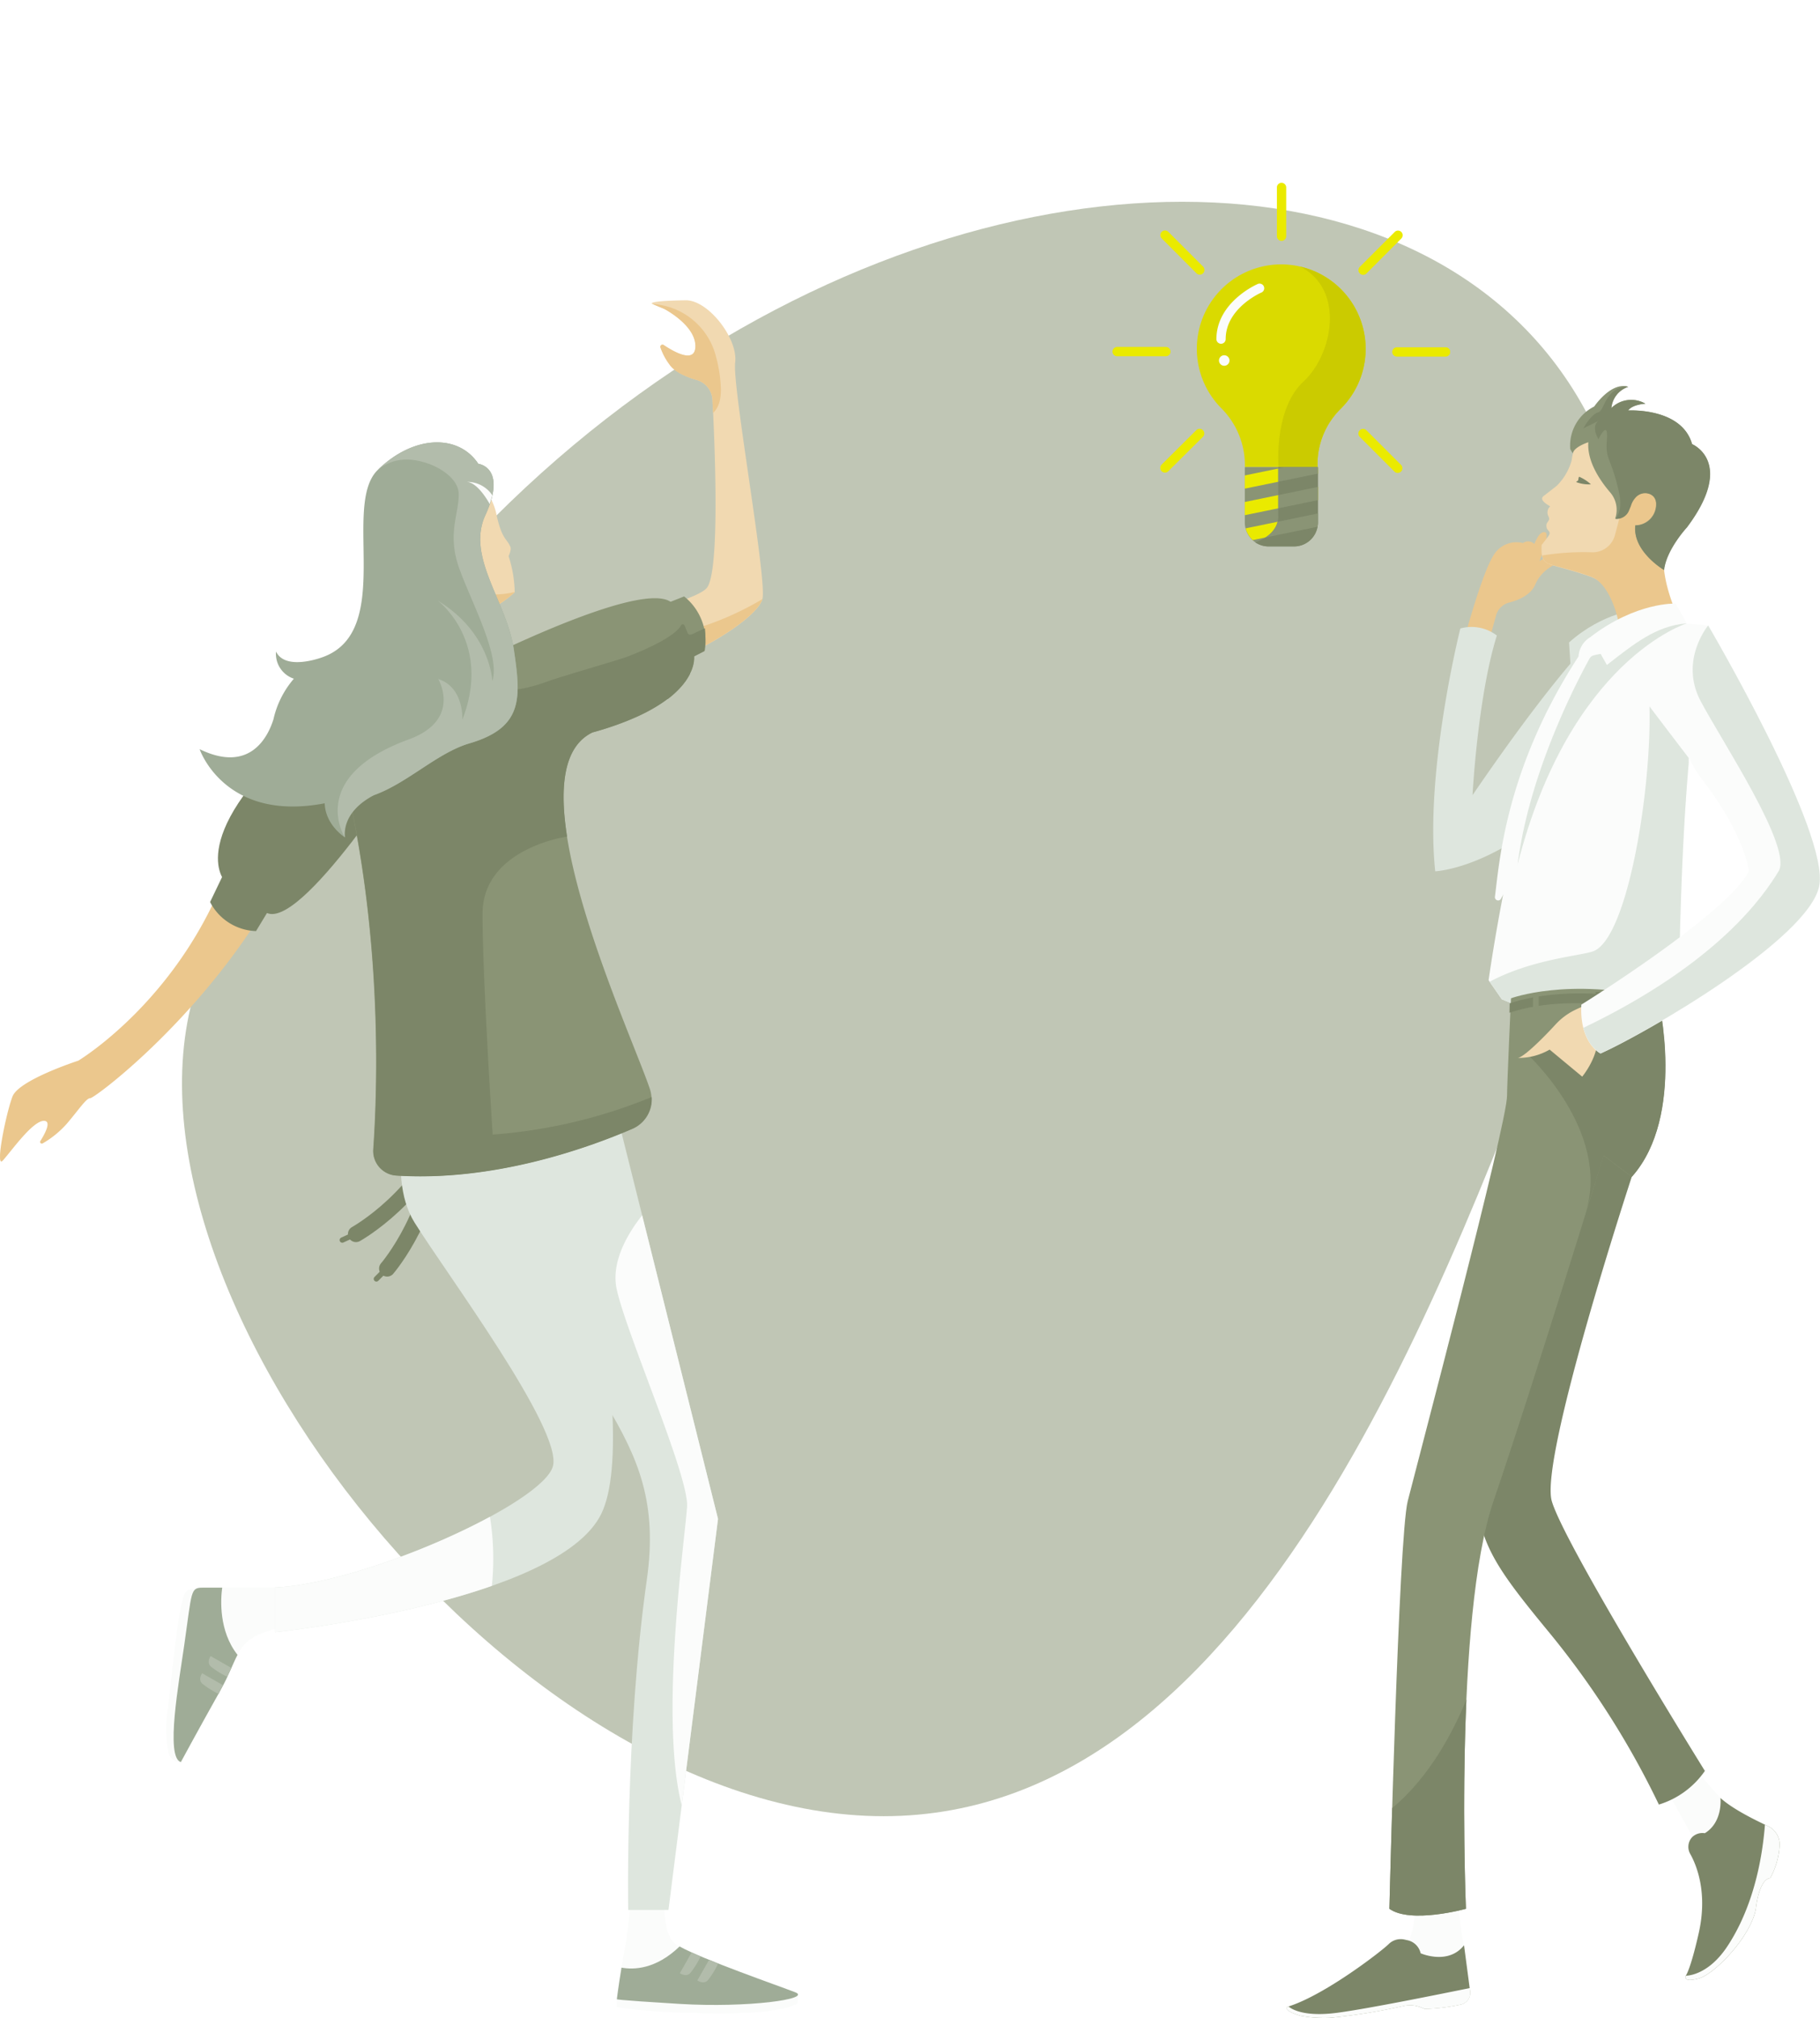 <svg xmlns="http://www.w3.org/2000/svg" version="1.1" xmlns:xlink="http://www.w3.org/1999/xlink" xmlns:svgjs="http://svgjs.com/svgjs" width="479.33" height="531.2"><g transform="matrix(0.4,0,0,1.232,47.933,53.12)"><svg xmlns="http://www.w3.org/2000/svg" version="1.1" xmlns:xlink="http://www.w3.org/1999/xlink" xmlns:svgjs="http://svgjs.com/svgjs" width="958.206" height="345.001"><svg xmlns="http://www.w3.org/2000/svg" version="1.1" xmlns:xlink="http://www.w3.org/1999/xlink" xmlns:svgjs="http://svgjs.com/svgjs" width="958.206" height="345.001" class="class-3bta57okm"><svg xmlns="http://www.w3.org/2000/svg" height="345.001" width="958.206" class="class-3bta57okm">
    <path d="M910.94 164.501c-76.38 64.06-201.024 180.5-449 180.5s-525.537-116.628-449-180.5c262.867-219.37 1159.47-219.3 898 0z" fill-rule="evenodd" class="fill-color-0"></path>
</svg></svg><style>.class-3bta57okm .fill-skin {
  fill: #f1d9b1;
}
.class-3bta57okm .fill-skin-shadow {
  fill: #ebc78d;
}
.class-3bta57okm .fill-hair {
  fill: #c0c6b5;
}
.class-3bta57okm .fill-hair-shadow {
  fill: #aeb59f;
}
.class-3bta57okm .fill-white {
  fill: #fbfcfb;
}
.class-3bta57okm .fill-white-shadow {
  fill: #dee6de;
}
.class-3bta57okm .fill-white-shadow-extra {
  fill: #c4d2c4;
}
.class-3bta57okm .stop-color-white {
  stop-color: #fbfcfb;
}
.class-3bta57okm .stop-color-white-shadow {
  stop-color: #dee6de;
}
.class-3bta57okm .stop-color-white-shadow-extra {
  stop-color: #c4d2c4;
}
.class-3bta57okm .stroke-white {
  stroke: #fbfcfb;
}
.class-3bta57okm .stroke-white-shadow {
  stroke: #dee6de;
}
.class-3bta57okm .stroke-white-shadow-extra {
  stroke: #b4c6b4;
}
.class-3bta57okm .fill-yellow {
  fill: #eaea00;
}
.class-3bta57okm .fill-yellow-shadow {
  fill: #dada00;
}
.class-3bta57okm .fill-yellow-shadow-extra {
  fill: #cbcb00;
}
.class-3bta57okm .stop-color-yellow {
  stop-color: #eaea00;
}
.class-3bta57okm .stop-color-yellow-shadow {
  stop-color: #dada00;
}
.class-3bta57okm .stop-color-yellow-shadow-extra {
  stop-color: #cbcb00;
}
.class-3bta57okm .fill-green {
  fill: #2ba24c;
}
.class-3bta57okm .fill-green-shadow {
  fill: #279244;
}
.class-3bta57okm .fill-green-shadow-extra {
  fill: #23833d;
}
.class-3bta57okm .stop-color-green {
  stop-color: #2ba24c;
}
.class-3bta57okm .stop-color-green-shadow {
  stop-color: #279244;
}
.class-3bta57okm .stop-color-green-shadow-extra {
  stop-color: #23833d;
}
.class-3bta57okm .stroke-green {
  stroke: #2ba24c;
}
.class-3bta57okm .stroke-green-shadow {
  stroke: #279244;
}
.class-3bta57okm .stroke-green-shadow-extra {
  stroke: #217a39;
}
.class-3bta57okm .fill-red {
  fill: #ce3827;
}
.class-3bta57okm .fill-red-shadow {
  fill: #b93223;
}
.class-3bta57okm .fill-red-shadow-extra {
  fill: #a62d1f;
}
.class-3bta57okm .stop-color-red {
  stop-color: #ce3827;
}
.class-3bta57okm .stop-color-red-shadow {
  stop-color: #b93223;
}
.class-3bta57okm .stop-color-red-shadow-extra {
  stop-color: #a62d1f;
}
.class-3bta57okm .fill-orange {
  fill: #f09c25;
}
.class-3bta57okm .fill-orange-shadow {
  fill: #e98f10;
}
.class-3bta57okm .fill-orange-shadow-extra {
  fill: #d1800e;
}
.class-3bta57okm .stop-color-orange {
  stop-color: #f09c25;
}
.class-3bta57okm .stop-color-orange-shadow {
  stop-color: #e98f10;
}
.class-3bta57okm .stop-color-orange-shadow-extra {
  stop-color: #d1800e;
}
.class-3bta57okm .fill-blue {
  fill: #3b7ded;
}
.class-3bta57okm .fill-blue-shadow {
  fill: #1f6bea;
}
.class-3bta57okm .fill-blue-shadow-extra {
  fill: #145eda;
}
.class-3bta57okm .stop-color-blue {
  stop-color: #3b7ded;
}
.class-3bta57okm .stop-color-blue-shadow {
  stop-color: #1f6bea;
}
.class-3bta57okm .stop-color-blue-shadow-extra {
  stop-color: #145eda;
}
.class-3bta57okm .fill-color-0 {
  fill: #c0c6b5;
}
.class-3bta57okm .fill-color-0-shadow {
  fill: #aeb59f;
}
.class-3bta57okm .fill-color-0-shadow-extra {
  fill: #949d80;
}
.class-3bta57okm .stop-color-color-0 {
  stop-color: #c0c6b5;
}
.class-3bta57okm .fill-color-1 {
  fill: #fefefe;
}
.class-3bta57okm .fill-color-1-shadow {
  fill: #e4e4e4;
}
.class-3bta57okm .fill-color-1-shadow-extra {
  fill: #bfbfbf;
}
.class-3bta57okm .fill-color-2 {
  fill: #f7f8f7;
}
.class-3bta57okm .fill-color-2-shadow {
  fill: #dce1dc;
}
.class-3bta57okm .fill-color-2-shadow-extra {
  fill: #b5bfb5;
}
.class-3bta57okm .fill-color-3 {
  fill: #566554;
}
.class-3bta57okm .fill-color-3-shadow {
  fill: #4d5b4b;
}
.class-3bta57okm .fill-color-3-shadow-extra {
  fill: #404c3f;
}
.class-3bta57okm .fill-body-detail {
  fill: #ffffff;
}
.class-3bta57okm .stroke-color-0 {
  stroke: #c0c6b5;
}
.class-3bta57okm .stroke-color-0-shadow {
  stroke: #aeb59f;
}
.class-3bta57okm .stroke-color-0-shadow-extra {
  stroke: #949d80;
}
.class-3bta57okm .stroke-color-1 {
  stroke: #fefefe;
}
.class-3bta57okm .stroke-color-1-shadow {
  stroke: #e4e4e4;
}
.class-3bta57okm .stroke-color-1-shadow-extra {
  stroke: #bfbfbf;
}
.class-3bta57okm .stroke-color-2 {
  stroke: #f7f8f7;
}
.class-3bta57okm .stroke-color-2-shadow {
  stroke: #dce1dc;
}
.class-3bta57okm .stroke-color-2-shadow-extra {
  stroke: #b5bfb5;
}
.class-3bta57okm .stroke-color-3 {
  stroke: #566554;
}
.class-3bta57okm .stroke-color-3-shadow {
  stroke: #4d5b4b;
}
.class-3bta57okm .stroke-color-3-shadow-extra {
  stroke: #404c3f;
}</style></svg></g><g transform="matrix(1.468,0,0,1.468,292.936,48.073)"><svg xmlns="http://www.w3.org/2000/svg" version="1.1" xmlns:xlink="http://www.w3.org/1999/xlink" xmlns:svgjs="http://svgjs.com/svgjs" width="60.61" height="65.49"><svg xmlns="http://www.w3.org/2000/svg" version="1.1" xmlns:xlink="http://www.w3.org/1999/xlink" xmlns:svgjs="http://svgjs.com/svgjs" width="60.61" height="65.49" class="class-6rslvllbg"><svg xmlns="http://www.w3.org/2000/svg" xmlns:xlink="http://www.w3.org/1999/xlink" viewBox="0 0 60.61 65.49" class="class-6rslvllbg">
    <defs>
        <clipPath id="a">
            <path d="M59.45 127.57h32.77v19.17a16.38 16.38 0 01-16.38 16.38h-5.52a10.88 10.88 0 01-10.88-10.88v-24.67z" fill="none"></path>
        </clipPath>
        <clipPath id="b">
            <path d="M92.22 152.47v-24.9H74.44v21.8s1 8-10.33 11.92a10.63 10.63 0 006 1.84h11.45a10.66 10.66 0 0010.66-10.66z" fill="none"></path>
        </clipPath>
        <symbol id="c" data-name="New Symbol 4" viewBox="0 0 151.7 163.89">
            <path d="M113.61 74.53a37.84 37.84 0 10-64.75 26.59 36.11 36.11 0 0110.63 25.32v1.13h32.56V126a34.85 34.85 0 0110.45-24.64 37.73 37.73 0 0011.11-26.83z" class="fill-yellow-shadow"></path>
            <path d="M59.7 127.57H92a.25.25 0 01.25.25v24.56a10.75 10.75 0 01-10.75 10.75H70.2a10.75 10.75 0 01-10.75-10.75v-24.56a.25.25 0 01.25-.25z" class="fill-color-0"></path>
            <path d="M26.13 75.77a2.09 2.09 0 01-2.08 2.09h-22a2.09 2.09 0 010-4.17h22a2.08 2.08 0 012.08 2.08zM125.57 75.93a2.09 2.09 0 012.08-2.09h22a2.09 2.09 0 010 4.17h-22a2.08 2.08 0 01-2.08-2.08zM75.93 26.13a2.09 2.09 0 01-2.09-2.08v-22a2.09 2.09 0 014.17 0v22a2.08 2.08 0 01-2.08 2.08zM40.75 40.64a2.09 2.09 0 01-3 0L22.27 25.11a2.09 2.09 0 112.95-2.95l15.53 15.53a2.09 2.09 0 010 2.95zM111 111.06a2.09 2.09 0 013 0l15.53 15.53a2.09 2.09 0 11-3 2.95L111 114a2.09 2.09 0 010-2.94zM111.06 40.75a2.09 2.09 0 010-3l15.53-15.53a2.09 2.09 0 112.95 2.95L114 40.75a2.09 2.09 0 01-2.94 0zM40.64 111a2.09 2.09 0 010 3l-15.53 15.43a2.09 2.09 0 11-2.95-3L37.69 111a2.09 2.09 0 012.95 0z" class="fill-yellow"></path>
            <path d="M48.79 72.26a2.09 2.09 0 01-2.08-2.09c0-6.87 3.21-13.32 9.28-18.65a38.66 38.66 0 019.12-6 2.09 2.09 0 111.65 3.83c-.16.07-15.89 7-15.89 20.78a2.09 2.09 0 01-2.08 2.13z" class="fill-white"></path>
            <circle cx="50.22" cy="79.77" r="2.36" class="fill-white"></circle>
            <g clip-path="url(#a)" class="fill-yellow">
                <path d="M107.19 127.39l-61.67 12.7-1.17-5.69 61.67-12.7 1.17 5.69zM107.19 139.29l-61.67 12.7-1.17-5.68 61.67-12.71 1.17 5.69zM107.19 151.19l-61.67 12.7-1.17-5.68 61.67-12.71 1.17 5.69z"></path>
            </g>
            <path d="M92.05 126a34.85 34.85 0 0110.45-24.64 37.83 37.83 0 00-18.23-63.7C104.55 48 98.9 77.05 85.76 89.2c-13.39 12.37-11.18 38.37-11.18 38.37h17.47z" class="fill-yellow-shadow-extra"></path>
            <path d="M92.22 152.47v-24.9H74.44v21.8s1 8-10.33 11.92a10.63 10.63 0 006 1.84h11.45a10.66 10.66 0 0010.66-10.66z" class="fill-color-0-shadow"></path>
            <g clip-path="url(#b)" class="fill-color-0">
                <path d="M107.19 127.39l-61.67 12.7-1.17-5.69 61.67-12.7 1.17 5.69zM107.19 139.29l-61.67 12.7-1.17-5.68 61.67-12.71 1.17 5.69zM107.19 151.19l-61.67 12.7-1.17-5.68 61.67-12.71 1.17 5.69z"></path>
            </g>
        </symbol>
    </defs>
    <g data-name="Layer 2">
        <use width="151.7" height="163.89" transform="scale(.4)" xlink:href="#c" data-name="Layer 1"></use>
    </g>
</svg></svg><style>.class-6rslvllbg .fill-skin {
  fill: #f1d9b1;
}
.class-6rslvllbg .fill-skin-shadow {
  fill: #ebc78d;
}
.class-6rslvllbg .fill-hair {
  fill: #8a9475;
}
.class-6rslvllbg .fill-hair-shadow {
  fill: #7c8668;
}
.class-6rslvllbg .fill-white {
  fill: #fbfcfb;
}
.class-6rslvllbg .fill-white-shadow {
  fill: #dee6de;
}
.class-6rslvllbg .fill-white-shadow-extra {
  fill: #c4d2c4;
}
.class-6rslvllbg .stop-color-white {
  stop-color: #fbfcfb;
}
.class-6rslvllbg .stop-color-white-shadow {
  stop-color: #dee6de;
}
.class-6rslvllbg .stop-color-white-shadow-extra {
  stop-color: #c4d2c4;
}
.class-6rslvllbg .stroke-white {
  stroke: #fbfcfb;
}
.class-6rslvllbg .stroke-white-shadow {
  stroke: #dee6de;
}
.class-6rslvllbg .stroke-white-shadow-extra {
  stroke: #b4c6b4;
}
.class-6rslvllbg .fill-yellow {
  fill: #eaea00;
}
.class-6rslvllbg .fill-yellow-shadow {
  fill: #dada00;
}
.class-6rslvllbg .fill-yellow-shadow-extra {
  fill: #cbcb00;
}
.class-6rslvllbg .stop-color-yellow {
  stop-color: #eaea00;
}
.class-6rslvllbg .stop-color-yellow-shadow {
  stop-color: #dada00;
}
.class-6rslvllbg .stop-color-yellow-shadow-extra {
  stop-color: #cbcb00;
}
.class-6rslvllbg .fill-green {
  fill: #2ba24c;
}
.class-6rslvllbg .fill-green-shadow {
  fill: #279244;
}
.class-6rslvllbg .fill-green-shadow-extra {
  fill: #23833d;
}
.class-6rslvllbg .stop-color-green {
  stop-color: #2ba24c;
}
.class-6rslvllbg .stop-color-green-shadow {
  stop-color: #279244;
}
.class-6rslvllbg .stop-color-green-shadow-extra {
  stop-color: #23833d;
}
.class-6rslvllbg .stroke-green {
  stroke: #2ba24c;
}
.class-6rslvllbg .stroke-green-shadow {
  stroke: #279244;
}
.class-6rslvllbg .stroke-green-shadow-extra {
  stroke: #217a39;
}
.class-6rslvllbg .fill-red {
  fill: #ce3827;
}
.class-6rslvllbg .fill-red-shadow {
  fill: #b93223;
}
.class-6rslvllbg .fill-red-shadow-extra {
  fill: #a62d1f;
}
.class-6rslvllbg .stop-color-red {
  stop-color: #ce3827;
}
.class-6rslvllbg .stop-color-red-shadow {
  stop-color: #b93223;
}
.class-6rslvllbg .stop-color-red-shadow-extra {
  stop-color: #a62d1f;
}
.class-6rslvllbg .fill-orange {
  fill: #f09c25;
}
.class-6rslvllbg .fill-orange-shadow {
  fill: #e98f10;
}
.class-6rslvllbg .fill-orange-shadow-extra {
  fill: #d1800e;
}
.class-6rslvllbg .stop-color-orange {
  stop-color: #f09c25;
}
.class-6rslvllbg .stop-color-orange-shadow {
  stop-color: #e98f10;
}
.class-6rslvllbg .stop-color-orange-shadow-extra {
  stop-color: #d1800e;
}
.class-6rslvllbg .fill-blue {
  fill: #3b7ded;
}
.class-6rslvllbg .fill-blue-shadow {
  fill: #1f6bea;
}
.class-6rslvllbg .fill-blue-shadow-extra {
  fill: #145eda;
}
.class-6rslvllbg .stop-color-blue {
  stop-color: #3b7ded;
}
.class-6rslvllbg .stop-color-blue-shadow {
  stop-color: #1f6bea;
}
.class-6rslvllbg .stop-color-blue-shadow-extra {
  stop-color: #145eda;
}
.class-6rslvllbg .fill-color-0 {
  fill: #8a9475;
}
.class-6rslvllbg .fill-color-0-shadow {
  fill: #7c8668;
}
.class-6rslvllbg .fill-color-0-shadow-extra {
  fill: #687057;
}
.class-6rslvllbg .stop-color-color-0 {
  stop-color: #8a9475;
}
.class-6rslvllbg .fill-body-detail {
  fill: #ffffff;
}
.class-6rslvllbg .stroke-color-0 {
  stroke: #8a9475;
}
.class-6rslvllbg .stroke-color-0-shadow {
  stroke: #7c8668;
}
.class-6rslvllbg .stroke-color-0-shadow-extra {
  stroke: #687057;
}</style></svg></g><g transform="matrix(1.412,0,0,1.412,0.006,79.056)"><svg xmlns="http://www.w3.org/2000/svg" version="1.1" xmlns:xlink="http://www.w3.org/1999/xlink" xmlns:svgjs="http://svgjs.com/svgjs" width="148.85" height="319.46"><svg xmlns="http://www.w3.org/2000/svg" version="1.1" xmlns:xlink="http://www.w3.org/1999/xlink" xmlns:svgjs="http://svgjs.com/svgjs" width="148.85" height="319.46" class="class-1tbmp9p8c"><svg xmlns="http://www.w3.org/2000/svg" viewBox="0 0 148.85 319.46" class="class-1tbmp9p8c">
    <g data-name="Layer 2">
        <g data-name="Layer 1">
            <path d="M81.5 154.13c.21 15.42-9.3 26.41-9.3 26.41" stroke-width="3" fill="none" stroke-linecap="round" stroke-miterlimit="10" class="stroke-color-0-shadow"></path>
            <path fill="none" stroke-linecap="round" stroke-miterlimit="10" d="M70.2 182.47l2.68-2.69" class="stroke-color-0-shadow"></path>
            <path d="M84.25 152.55c-5.14 14.54-17.86 21.56-17.86 21.56" stroke-width="3" fill="none" stroke-linecap="round" stroke-miterlimit="10" class="stroke-color-0-shadow"></path>
            <path fill="none" stroke-linecap="round" stroke-miterlimit="10" d="M63.84 175.23l3.45-1.59" class="stroke-color-0-shadow"></path>
            <path d="M124.39 293.81s-1.81 10.5 1.81 12.81 18.89 7.61 22.12 8.86-8.86 2.94-21.57 2.17-11.7-.88-11.7-.88.53-4.43 1.69-10.54a105.57 105.57 0 001.15-15.49zM51.31 240h-13.5c-2.32 0-2 .6-3.44 10.65-1 7-3.56 21-.64 21.87 0 0 3.2-5.93 7.43-13.46s2.2-10.18 14.36-12.14-4.21-6.92-4.21-6.92z" class="fill-white"></path>
            <path d="M33.73 272.54h-.08a2.32 2.32 0 01-2.27-1.79 27.15 27.15 0 010-8.73c.82-7 1.75-17.24 2.94-20.55a1.5 1.5 0 011.11-1.09l1.44-.27z" class="fill-white"></path>
            <path d="M44.3 252.57c-3.51-4.46-3.16-10.31-2.86-12.53h-3.63c-2.32 0-2 .6-3.44 10.65-1 7-3.56 21-.64 21.87 0 0 3.2-5.93 7.43-13.46 1.55-2.78 2.26-4.88 3.14-6.53z" class="fill-color-2-shadow"></path>
            <path d="M77.31 146.79s-5.78 15.85 0 25.16 27.56 38.5 25.83 45.4S68.07 239.27 51.31 240v8.35s52.74-5.56 60.83-22.06-8.83-82.71-8.83-82.71z" class="fill-color-1-shadow"></path>
            <path d="M115.44 153.29l18.48 73.93-9.24 72.91h-7.51s-.58-33.11 3.47-61.55-14-33.32-31.66-77.71c0 0-6.16-14.86 3.63-26.88 5.77-7.08 16.47 3.58 16.47 3.58z" class="fill-color-1-shadow"></path>
            <path d="M98.3 63.1s30.43-5.89 33.51-9.44c2.51-2.89 1.53-26.49 1.08-35.08a4.06 4.06 0 00-2.89-3.71c-1.82-.51-4-1.41-5.09-2.88a11.72 11.72 0 01-1.7-3.2.4.4 0 01.6-.45c1.77 1.19 5.77 3.53 5.92.38.19-4-5.83-7.12-5.83-7.12l-2.22-.91s-1.53-.56 6.19-.69c4.24-.07 9.82 7.18 9.25 11.61s6 40.63 5.08 44.1-12.78 11.89-33.2 17.4S98.3 63.1 98.3 63.1z" class="fill-skin"></path>
            <path d="M142.2 55.71s-10.88 6.83-20.55 6.69c-4-.06-3.57 3.38-.89 6.89 13.17-5.04 20.69-10.85 21.44-13.58zM66.67 71s-14.78 6.9-23.44 32.87-28.63 37.91-28.63 37.91-11.07 3.58-12.27 6.67S-1 162.06.52 160.4s5.54-7.4 7.66-7.4c1.48 0 .23 2.36-.66 3.77a.32.32 0 00.43.44 18.17 18.17 0 004.47-3.63c2.31-2.7 3.65-4.81 4.42-4.81s17.91-12.73 31-32.94 21.56-25.2 21.56-25.2z" class="fill-skin-shadow"></path>
            <path d="M51.31 111.74l-3.56 5.88a10 10 0 01-8.57-5.42l4-8.33z" class="fill-color-0-shadow"></path>
            <path d="M60.92 76.86C33.84 98.65 41.71 108 41.71 108l7.76 6.07c6.32 4.24 27.65-29.47 27.65-29.47" class="fill-color-0-shadow"></path>
            <path d="M127.6 55.22l-2.53 1c-5-3.38-27.31 7-35.21 10.84-13.13 1.66-30.53 4.81-28.94 9.81 10.8 33.86 9.54 69.26 8.68 81.43a4.58 4.58 0 004.29 4.88c18.19 1.16 35.65-5.12 44-8.71a6 6 0 003.32-7.42C117.49 136 95 88.06 110.5 80.58c19.3-5.39 19.05-13.39 19-14.25l1.95-1a10.64 10.64 0 00-3.85-10.11z" class="fill-color-0"></path>
            <path d="M88.39 33.35A10.88 10.88 0 0192.61 40c1 4.66 2 4.48 2.59 6 0 0 .25.37-.34 1.71A23.14 23.14 0 0196 54.44s-3.38 3.2-6.61 3.92-1-25.01-1-25.01z" class="fill-skin"></path>
            <path d="M96 54.4c-2.26.53-5.74.91-8.23-.77.21 2.94.68 4.94 1.62 4.73 3.23-.72 6.61-3.92 6.61-3.92z" class="fill-skin-shadow"></path>
            <path d="M148.81 316v1.49s-2.32 2.26-17.53 1.93c-12.49-.28-16.25-1.21-16.25-1.21v-1.45z" class="fill-white"></path>
            <path d="M148.32 315.48c-3.09-1.2-17.17-6.09-21.57-8.54-4.44 4.29-8.59 4.36-10.83 3.95-.59 3.57-.87 5.88-.87 5.88s-1 .11 11.7.88 24.79-.92 21.57-2.17z" class="fill-color-2-shadow"></path>
            <path d="M91.38 226.83c-11.68 6.33-29.3 12.71-40.07 13.17v8.35s22.56-2.38 40.43-8.64a49.3 49.3 0 00-.36-12.88zM119.77 170.61c-2.67 3.38-5.87 8.71-4.74 13.83 1.85 8.37 13.41 34.66 13.12 40.44-.25 5-5.25 39.14-1 55.76l6.77-53.42z" class="fill-color-1"></path>
            <path d="M131.48 61.16l-1.45.66c-.69.32-1.5.9-1.79.19l-.55-1.37a.37.37 0 00-.68 0c-1 1.77-5.22 4-10.22 5.89-1.9.68-12.23 3.65-14.54 4.5C91.85 74.82 90 71 90 71s-13.54 2.21-29 6c10.77 33.83 9.51 69.17 8.65 81.33a4.58 4.58 0 004.29 4.88c18.19 1.16 35.65-5.12 44-8.71a6 6 0 003.61-5.94 96.64 96.64 0 01-29.66 7S90 126.67 90 114.42 105.77 100 105.77 100c-1.45-9.22-.69-16.8 4.73-19.42a56.11 56.11 0 008.47-3c.15-.06.28-.13.42-.2.41-.19.8-.39 1.18-.58l.43-.23.69-.38.25-.15c.41-.23.79-.47 1.16-.71l.29-.19c.39-.26.77-.53 1.11-.79h.07l.51-.4.2-.17c.27-.23.53-.45.76-.68a1.29 1.29 0 00.17-.16c.13-.12.26-.25.38-.38a1.29 1.29 0 00.16-.17q.28-.3.54-.6l.17-.21.25-.33q.17-.21.3-.42l.18-.28.16-.26c.06-.09.11-.18.16-.27l.21-.4v-.09a6.07 6.07 0 00.7-3.1l1.95-1a18 18 0 00.11-4.27z" class="fill-color-0-shadow"></path>
            <path d="M95.83 65.06c-1.32-8.9-8.91-17.21-5.3-25 4.11-8.94-1.32-9.57-1.32-9.57-3.68-5.56-12-5.44-18.76 1.15s3.17 29.94-10.16 34.86c0 0-7 2.74-8.81-1a4.88 4.88 0 003.33 5.06A17.42 17.42 0 0051 78.13c-.95 3.05-4.26 10.2-13.77 5.57 0 0 4.63 13.69 23.33 10.09.13 4.1 3.78 6.36 3.78 6.36a14 14 0 01.16-6.92c8.53.1 15.48-8.4 23.09-10.62 10.16-2.97 9.55-8.61 8.24-17.55z" class="fill-color-2-shadow"></path>
            <path d="M81.74 70.63s4.49 7.6-5.53 11.26c-19.11 7-11.89 18.26-11.89 18.26-.34-4.5 3.73-7 5.5-7.91 6.23-2.24 11.78-7.89 17.75-9.63 10.18-3 9.57-8.66 8.26-17.55s-8.91-17.21-5.3-25c4.11-8.94-1.32-9.57-1.32-9.57-3.68-5.57-12-5.44-18.77 1.15 2.21-1.82 5.4-2.77 9.92-1 0 0 5.2 1.93 5.2 5.59s-2.12 7.32 0 13.48S93.44 66.25 91.82 71c0 0-.3-9-10.18-15 0 0 10.24 7.64 4.59 22.22 0 .01.37-6.06-4.49-7.59zM129 308.06l-2.19 3.86s1.1.81 1.92 0a16.11 16.11 0 001.93-3.08zM132.27 309.41l-2.2 3.86s1.11.81 1.93 0a15.88 15.88 0 001.92-3.09zM43.14 255l-3.85-2.2s-.82 1.11 0 1.93a15.9 15.9 0 003.08 1.92zM41.55 258.2L37.7 256s-.82 1.11 0 1.92a16.11 16.11 0 003.08 1.93z" class="fill-color-2"></path>
            <path d="M91.82 36.35L91.34 38s-2.12-4-4.26-4.14a5.64 5.64 0 014.74 2.49z" class="fill-white"></path>
            <path d="M121.68.69l2.18.91s6 3.08 5.83 7.12c-.15 3.15-4.15.81-5.92-.38a.4.4 0 00-.6.45 11.72 11.72 0 001.7 3.2c1 1.47 3.27 2.37 5.09 2.88a4.06 4.06 0 012.93 3.71c0 .71.08 1.54.12 2.45.71-.8 1.43-1.72 1.45-4.34a25.47 25.47 0 00-.9-6.12A13 13 0 00121.68.69z" class="fill-skin-shadow"></path>
        </g>
    </g>
</svg></svg><style>.class-1tbmp9p8c .fill-skin {
  fill: #f1d9b1;
}
.class-1tbmp9p8c .fill-skin-shadow {
  fill: #ebc78d;
}
.class-1tbmp9p8c .fill-hair {
  fill: #8a9475;
}
.class-1tbmp9p8c .fill-hair-shadow {
  fill: #7c8668;
}
.class-1tbmp9p8c .fill-white {
  fill: #fbfcfb;
}
.class-1tbmp9p8c .fill-white-shadow {
  fill: #dee6de;
}
.class-1tbmp9p8c .fill-white-shadow-extra {
  fill: #c4d2c4;
}
.class-1tbmp9p8c .stop-color-white {
  stop-color: #fbfcfb;
}
.class-1tbmp9p8c .stop-color-white-shadow {
  stop-color: #dee6de;
}
.class-1tbmp9p8c .stop-color-white-shadow-extra {
  stop-color: #c4d2c4;
}
.class-1tbmp9p8c .stroke-white {
  stroke: #fbfcfb;
}
.class-1tbmp9p8c .stroke-white-shadow {
  stroke: #dee6de;
}
.class-1tbmp9p8c .stroke-white-shadow-extra {
  stroke: #b4c6b4;
}
.class-1tbmp9p8c .fill-yellow {
  fill: #eaea00;
}
.class-1tbmp9p8c .fill-yellow-shadow {
  fill: #dada00;
}
.class-1tbmp9p8c .fill-yellow-shadow-extra {
  fill: #cbcb00;
}
.class-1tbmp9p8c .stop-color-yellow {
  stop-color: #eaea00;
}
.class-1tbmp9p8c .stop-color-yellow-shadow {
  stop-color: #dada00;
}
.class-1tbmp9p8c .stop-color-yellow-shadow-extra {
  stop-color: #cbcb00;
}
.class-1tbmp9p8c .fill-green {
  fill: #2ba24c;
}
.class-1tbmp9p8c .fill-green-shadow {
  fill: #279244;
}
.class-1tbmp9p8c .fill-green-shadow-extra {
  fill: #23833d;
}
.class-1tbmp9p8c .stop-color-green {
  stop-color: #2ba24c;
}
.class-1tbmp9p8c .stop-color-green-shadow {
  stop-color: #279244;
}
.class-1tbmp9p8c .stop-color-green-shadow-extra {
  stop-color: #23833d;
}
.class-1tbmp9p8c .stroke-green {
  stroke: #2ba24c;
}
.class-1tbmp9p8c .stroke-green-shadow {
  stroke: #279244;
}
.class-1tbmp9p8c .stroke-green-shadow-extra {
  stroke: #217a39;
}
.class-1tbmp9p8c .fill-red {
  fill: #ce3827;
}
.class-1tbmp9p8c .fill-red-shadow {
  fill: #b93223;
}
.class-1tbmp9p8c .fill-red-shadow-extra {
  fill: #a62d1f;
}
.class-1tbmp9p8c .stop-color-red {
  stop-color: #ce3827;
}
.class-1tbmp9p8c .stop-color-red-shadow {
  stop-color: #b93223;
}
.class-1tbmp9p8c .stop-color-red-shadow-extra {
  stop-color: #a62d1f;
}
.class-1tbmp9p8c .fill-orange {
  fill: #f09c25;
}
.class-1tbmp9p8c .fill-orange-shadow {
  fill: #e98f10;
}
.class-1tbmp9p8c .fill-orange-shadow-extra {
  fill: #d1800e;
}
.class-1tbmp9p8c .stop-color-orange {
  stop-color: #f09c25;
}
.class-1tbmp9p8c .stop-color-orange-shadow {
  stop-color: #e98f10;
}
.class-1tbmp9p8c .stop-color-orange-shadow-extra {
  stop-color: #d1800e;
}
.class-1tbmp9p8c .fill-blue {
  fill: #3b7ded;
}
.class-1tbmp9p8c .fill-blue-shadow {
  fill: #1f6bea;
}
.class-1tbmp9p8c .fill-blue-shadow-extra {
  fill: #145eda;
}
.class-1tbmp9p8c .stop-color-blue {
  stop-color: #3b7ded;
}
.class-1tbmp9p8c .stop-color-blue-shadow {
  stop-color: #1f6bea;
}
.class-1tbmp9p8c .stop-color-blue-shadow-extra {
  stop-color: #145eda;
}
.class-1tbmp9p8c .fill-color-0 {
  fill: #8a9475;
}
.class-1tbmp9p8c .fill-color-0-shadow {
  fill: #7c8668;
}
.class-1tbmp9p8c .fill-color-0-shadow-extra {
  fill: #687057;
}
.class-1tbmp9p8c .stop-color-color-0 {
  stop-color: #8a9475;
}
.class-1tbmp9p8c .fill-color-1 {
  fill: #fbfcfb;
}
.class-1tbmp9p8c .fill-color-1-shadow {
  fill: #dee6de;
}
.class-1tbmp9p8c .fill-color-1-shadow-extra {
  fill: #b4c6b4;
}
.class-1tbmp9p8c .fill-color-2 {
  fill: #b2bcab;
}
.class-1tbmp9p8c .fill-color-2-shadow {
  fill: #9fac97;
}
.class-1tbmp9p8c .fill-color-2-shadow-extra {
  fill: #84957a;
}
.class-1tbmp9p8c .fill-body-detail {
  fill: #ffffff;
}
.class-1tbmp9p8c .stroke-color-0 {
  stroke: #8a9475;
}
.class-1tbmp9p8c .stroke-color-0-shadow {
  stroke: #7c8668;
}
.class-1tbmp9p8c .stroke-color-0-shadow-extra {
  stroke: #687057;
}
.class-1tbmp9p8c .stroke-color-1 {
  stroke: #fbfcfb;
}
.class-1tbmp9p8c .stroke-color-1-shadow {
  stroke: #dee6de;
}
.class-1tbmp9p8c .stroke-color-1-shadow-extra {
  stroke: #b4c6b4;
}
.class-1tbmp9p8c .stroke-color-2 {
  stroke: #b2bcab;
}
.class-1tbmp9p8c .stroke-color-2-shadow {
  stroke: #9fac97;
}
.class-1tbmp9p8c .stroke-color-2-shadow-extra {
  stroke: #84957a;
}</style></svg></g><g transform="matrix(-1.404,0,0,1.404,479.364,101.635)"><svg xmlns="http://www.w3.org/2000/svg" version="1.1" xmlns:xlink="http://www.w3.org/1999/xlink" xmlns:svgjs="http://svgjs.com/svgjs" width="100.12" height="306.02"><svg xmlns="http://www.w3.org/2000/svg" version="1.1" xmlns:xlink="http://www.w3.org/1999/xlink" xmlns:svgjs="http://svgjs.com/svgjs" width="100.12" height="306.02" class="class-flzexh0fp"><svg xmlns="http://www.w3.org/2000/svg" viewBox="0 0 100.12 306.02" class="class-flzexh0fp">
    <g data-name="Layer 2">
        <g data-name="Layer 1">
            <path d="M60.73 42.81a3.45 3.45 0 00-2.36-2.2c-1.3-.34-4-1.18-4.95-3.42-1.27-3-4.37-4.17-5.68-4.52a.33.33 0 01-.1-.59c.76-.51 2.38-1 5 .76 0 0-2-5.12-1.1-5.4s1.54.93 2.07 2.18a1.64 1.64 0 012.13-.18 5 5 0 015.56 2.36c2.13 3.41 5.18 14.67 5.18 14.67l-4.18 2z" class="fill-skin-shadow"></path>
            <path d="M60.64 46.78a7.83 7.83 0 016.85-1.32S74.22 72.19 72.2 91c0 0-9.72-.42-21.68-10.89l-6-30.66s7 7.22 20.68 27.26c.01.04-.97-18.49-4.56-29.93z" class="fill-white-shadow"></path>
            <path d="M34 41.92s6.59.36 13.1 6.16l-.47 7.26z" class="fill-white-shadow"></path>
            <path d="M51.72 20.51l-2.31-1.8a10.77 10.77 0 01-2.81-4.81c-.51-4.49-4.32-7.81-4.32-7.81-1.73-3.8-11.12-.35-17.28 6.32s-2.8 11.7 2.17 13.51a6.22 6.22 0 011.59.88c.08.75 1.14 1.62 1.24 2.62C31.19 41.22 24.85 45 24.85 45l15.41 5.79s-3.2-3.42-3.9-5.55c-.13-.4 1.29-1.28 1.28-2.34 0-2 2.37-6 5.23-7.07s6.37-1.89 7.79-2.38c1.79-.62 1.59-2.05 1.59-3.64 0 0-.4-.5-1.18-1.52s.06-1.1.21-1.66c.36-1.3-.86-1.18-.3-2.23a1.55 1.55 0 00-.34-1.84l.49-.3c.87-.58 1.46-1.19.59-1.75z" class="fill-skin"></path>
            <path d="M36.36 45.21c-.13-.4 1.29 1.65 1.28.58 0-2 1.79-8.68 5.23-10 2.81-1.08 6.37-1.89 7.79-2.38a2.06 2.06 0 001.5-1.63 48.67 48.67 0 00-9.42-.6A4.34 4.34 0 0138.5 28l-2.32-8.73s6.67-6.78-3.61-2.62-3.42 14-3.42 14C30.39 36.18 26 44.78 26 44.78l11.27 2.35a8.24 8.24 0 01-.91-1.92z" class="fill-skin-shadow"></path>
            <path d="M46.87 11.84a8.19 8.19 0 00-4.49-8S39.19-.89 36 .15a4.62 4.62 0 013.22 4 5.28 5.28 0 00-6.39-.86s2.48.13 3.25 1.28c0 0-10.07-.62-12 6.3 0 0-8.24 3.36.94 15.59 0 0 3.86 4.13 4.29 8 0 0 5.94-3.48 5.37-8.35a3.92 3.92 0 01-3.83-3.18c-.31-1.6.33-2.34 1.05-2.68a2.39 2.39 0 012.75.6 3.91 3.91 0 01.9 1.6l.36.87a2.5 2.5 0 002.54 1.54 5 5 0 01.92-4.9c1.86-2.16 4.37-5.78 4.11-9.42 0 0 2.68.84 2.92 2.1" class="fill-hair"></path>
            <path d="M43 18.43A7.88 7.88 0 0145.22 17a1.83 1.83 0 01.15.67l.41.33a6.67 6.67 0 01-2.78.43z" class="fill-hair-shadow"></path>
            <path d="M62.19 111.42L59.71 115l-22.33 9.11-7.45-9.11-1.46-1.51a7.2 7.2 0 01-2-4.8c-.28-9.86-.76-43.49-5.49-63.74 0 0 12.78-2.18 21.24 3.63 12.46 8.54 19.97 62.84 19.97 62.84z" class="fill-white"></path>
            <path d="M24.65 70.7c1.37 15.89 1.62 31.69 1.8 37.94a7.2 7.2 0 002 4.8l1.48 1.56 7.45 9.11L59.71 115l2.29-3.29c-7.88-4.22-17-4.86-19.39-5.7-6.47-2.28-11-30.17-10.6-45.94 0 0-2.16 2.87-7.35 9.66" class="fill-white-shadow"></path>
            <path d="M27.09 255.22L16.74 267l4.89 9.17s7.24-13.09 10.81-19.51-5.35-1.44-5.35-1.44z" class="fill-white"></path>
            <path d="M32.13 126.57s-.82 14.27 3.21 21.73c0 0 17.31 52.69 15 60.78s-28.72 50.61-28.72 50.61a16.29 16.29 0 008.63 6.31 159.74 159.74 0 0120.29-31.92c13-15.81 17.05-21.12 10.73-40S48.8 127.81 48.8 127.81z" class="fill-color-0-shadow"></path>
            <path d="M78.69 294.14a12.34 12.34 0 01-2.57-7.14v-14.73h-7.88s.13 13.55-1.44 20.11c0 0 4.08 11.49 11.89 1.76z" class="fill-white"></path>
            <path d="M66.8 292.38L65.66 301a2.26 2.26 0 001.8 2.51 37.13 37.13 0 006.7.81l.72-.29a5.48 5.48 0 013.2-.28A114 114 0 0092 306a24.38 24.38 0 005.47-.39c2.34-.71 3.21-1.45 2.23-1.76-6.89-2.2-17.49-10.4-18.78-11.7a3.21 3.21 0 00-2.94-.84l-.67.15a3.22 3.22 0 00-2.31 2.19l-.07.24s-5.16 2.28-8.13-1.51zM18.7 264.76s-.52 4.5 2.93 6.61a2.79 2.79 0 012.37.73 2.68 2.68 0 01.34 3.2c-1.16 2.09-3.29 7.22-1.56 14.84 1.55 6.85 2.4 7.91 2.4 7.91s.77 1.4-2.35.58-10-8.1-10.78-13.19c0 0-.57-5.45-2.68-5.64a14.28 14.28 0 01-1.74-5.8 3.85 3.85 0 012.23-4c2.57-1.21 6.59-3.2 8.84-5.24z" class="fill-hair-shadow"></path>
            <path d="M30.41 114.81c16.85-4 27.58 0 27.58 0s.74 16.13.74 18.28c0 5.28 16.9 69.15 18.63 76s3.44 76.46 3.44 76.46c-4 2.87-14.36 0-14.36 0s2.3-54.58-5.17-76.46-19.94-62.5-19.94-62.5c-.25-.78-.48-1.54-.7-2.3l-5.29 4c-10.22-11.48-4.93-33.48-4.93-33.48z" class="fill-color-0"></path>
            <path d="M80.28 266.66c-7.1-5.87-11.55-14.56-13.93-20.36.9 20.13.09 39.24.09 39.24s10.34 2.87 14.36 0c0 0-.19-8.02-.52-18.88zM44 155.05c-1.67-5.2-2.7-8.47-2.7-8.47-.25-.78-.48-1.54-.7-2.3l-5.29 4c-10.22-11.49-4.93-33.49-4.93-33.49 1.76-.42 3.44-.75 5.06-1 7.32 3.58 14.23 9.86 19.76 11.23.03-.02-16.13 14.56-11.2 30.03z" class="fill-color-0-shadow"></path>
            <path d="M58.23 115.77s-10.87-4.24-28 0l-.41 1.89s16.22-4.26 28.45-.14z" class="fill-hair-shadow"></path>
            <path d="M33.09 118.92h-1.05v-4.4h1.05z" class="fill-hair-shadow"></path>
            <path d="M42.12 118.02h-1.05v-4.4h1.05z" class="fill-color-0-shadow"></path>
            <path d="M52.8 118.02h1.06v-3.6l-1.06-.81v4.41z" class="fill-color-0"></path>
            <path d="M44.63 129.5s-4-4.77-2.62-9.17c.5-1.61 2.32.75.74-2.87-1-2.25 1.41-1.38 3.36-.4a12.21 12.21 0 013.46 2.59c2 2.19 6 6.26 7.17 6.34a11.66 11.66 0 01-6-1.56" class="fill-skin"></path>
            <path d="M22.1 73.82C14.22 84 13.35 90.91 13.35 90.91 17.08 98.77 44.79 116 44.79 116c.38 7.24-3.6 9.17-3.6 9.17-8.6-3.85-38.88-21.38-41-31.31S21 44.9 21 44.9a22.7 22.7 0 011.1 28.92z" class="fill-white"></path>
            <path d="M25 44.5s21.9 6.7 31.76 45.24c0 0-1.08-48.95-31.76-45.24z" class="fill-white-shadow"></path>
            <path d="M41.2 46.47a4.54 4.54 0 014.12 4.23C59 71.75 60.16 89.25 61 95.76a.61.61 0 01-1.08.47L57.6 92a8.44 8.44 0 01-.93-2.89c-2.24-16.47-10.41-32.55-13.41-38a1.27 1.27 0 00-.86-.63 12.5 12.5 0 00-3.27-.38c-2.62.27 2.07-3.63 2.07-3.63z" class="fill-color-1"></path>
            <path d="M22.41 59.09C18.35 66.74 5.11 86.59 7.8 91s11.2 17.16 36.61 29.35c-.94 3.68-3.22 4.79-3.22 4.79-8.6-3.85-38.88-21.38-41-31.31S21 44.9 21 44.9s5.47 6.53 1.41 14.19z" class="fill-white-shadow"></path>
            <path d="M25 44.5l2.11-3.71S34.48 40.47 43 47l-3 5.3c-5-3.88-9.23-7.37-15-7.8z" class="fill-white"></path>
            <path d="M24 10.9c1.94-6.92 12-6.3 12-6.3-.77-1.15-3.25-1.28-3.25-1.28a5.28 5.28 0 016.39.86A4.62 4.62 0 0036 .15a2.84 2.84 0 01.49-.1c4 .68 3.92 4.54 5.12 4.87 1.41.39 2.79 3 2.79 3l-2.82-1.37c1.49 1.09 0 3.41 0 3.41S39.7 6.08 40 10s-.62 3-2.17 9.46c-.7 2.93-.21 4.54.55 5.45a2.5 2.5 0 01-2.52-1.54l-.36-.87a3.91 3.91 0 00-.9-1.6 2.39 2.39 0 00-2.75-.6c-.72.34-1.36 1.08-1.05 2.68a3.92 3.92 0 003.83 3.18c.57 4.87-5.37 8.35-5.37 8.35-.43-3.85-4.29-8-4.29-8C15.8 14.26 24 10.9 24 10.9z" class="fill-hair-shadow"></path>
            <path d="M97.49 305.61A24.38 24.38 0 0192 306a114 114 0 01-13.94-2.24 5.48 5.48 0 00-3.2.28l-.72.29a37.13 37.13 0 01-6.7-.81 2.26 2.26 0 01-1.8-2.51l.08-.6c5.71 1.16 19.43 3.94 25 4.65 7 .9 9-1.21 9-1.21.98.31.11 1.05-2.23 1.76zM22.83 298.63c-3.12-.83-10-8.1-10.78-13.19 0 0-.57-5.45-2.68-5.64a14.28 14.28 0 01-1.74-5.8 3.85 3.85 0 012.23-4l.49-.23c.8 10.09 3.65 17.71 7.09 22.87 3.7 5.56 7.74 5.45 7.74 5.45.09.15.55 1.31-2.35.54z" class="fill-color-1"></path>
        </g>
    </g>
</svg></svg><style>.class-flzexh0fp .fill-skin {
  fill: #f1d9b1;
}
.class-flzexh0fp .fill-skin-shadow {
  fill: #ebc78d;
}
.class-flzexh0fp .fill-hair {
  fill: #8a9475;
}
.class-flzexh0fp .fill-hair-shadow {
  fill: #7c8668;
}
.class-flzexh0fp .fill-white {
  fill: #fbfcfb;
}
.class-flzexh0fp .fill-white-shadow {
  fill: #dee6de;
}
.class-flzexh0fp .fill-white-shadow-extra {
  fill: #c4d2c4;
}
.class-flzexh0fp .stop-color-white {
  stop-color: #fbfcfb;
}
.class-flzexh0fp .stop-color-white-shadow {
  stop-color: #dee6de;
}
.class-flzexh0fp .stop-color-white-shadow-extra {
  stop-color: #c4d2c4;
}
.class-flzexh0fp .stroke-white {
  stroke: #fbfcfb;
}
.class-flzexh0fp .stroke-white-shadow {
  stroke: #dee6de;
}
.class-flzexh0fp .stroke-white-shadow-extra {
  stroke: #b4c6b4;
}
.class-flzexh0fp .fill-yellow {
  fill: #eaea00;
}
.class-flzexh0fp .fill-yellow-shadow {
  fill: #dada00;
}
.class-flzexh0fp .fill-yellow-shadow-extra {
  fill: #cbcb00;
}
.class-flzexh0fp .stop-color-yellow {
  stop-color: #eaea00;
}
.class-flzexh0fp .stop-color-yellow-shadow {
  stop-color: #dada00;
}
.class-flzexh0fp .stop-color-yellow-shadow-extra {
  stop-color: #cbcb00;
}
.class-flzexh0fp .fill-green {
  fill: #2ba24c;
}
.class-flzexh0fp .fill-green-shadow {
  fill: #279244;
}
.class-flzexh0fp .fill-green-shadow-extra {
  fill: #23833d;
}
.class-flzexh0fp .stop-color-green {
  stop-color: #2ba24c;
}
.class-flzexh0fp .stop-color-green-shadow {
  stop-color: #279244;
}
.class-flzexh0fp .stop-color-green-shadow-extra {
  stop-color: #23833d;
}
.class-flzexh0fp .stroke-green {
  stroke: #2ba24c;
}
.class-flzexh0fp .stroke-green-shadow {
  stroke: #279244;
}
.class-flzexh0fp .stroke-green-shadow-extra {
  stroke: #217a39;
}
.class-flzexh0fp .fill-red {
  fill: #ce3827;
}
.class-flzexh0fp .fill-red-shadow {
  fill: #b93223;
}
.class-flzexh0fp .fill-red-shadow-extra {
  fill: #a62d1f;
}
.class-flzexh0fp .stop-color-red {
  stop-color: #ce3827;
}
.class-flzexh0fp .stop-color-red-shadow {
  stop-color: #b93223;
}
.class-flzexh0fp .stop-color-red-shadow-extra {
  stop-color: #a62d1f;
}
.class-flzexh0fp .fill-orange {
  fill: #f09c25;
}
.class-flzexh0fp .fill-orange-shadow {
  fill: #e98f10;
}
.class-flzexh0fp .fill-orange-shadow-extra {
  fill: #d1800e;
}
.class-flzexh0fp .stop-color-orange {
  stop-color: #f09c25;
}
.class-flzexh0fp .stop-color-orange-shadow {
  stop-color: #e98f10;
}
.class-flzexh0fp .stop-color-orange-shadow-extra {
  stop-color: #d1800e;
}
.class-flzexh0fp .fill-blue {
  fill: #3b7ded;
}
.class-flzexh0fp .fill-blue-shadow {
  fill: #1f6bea;
}
.class-flzexh0fp .fill-blue-shadow-extra {
  fill: #145eda;
}
.class-flzexh0fp .stop-color-blue {
  stop-color: #3b7ded;
}
.class-flzexh0fp .stop-color-blue-shadow {
  stop-color: #1f6bea;
}
.class-flzexh0fp .stop-color-blue-shadow-extra {
  stop-color: #145eda;
}
.class-flzexh0fp .fill-color-0 {
  fill: #8a9475;
}
.class-flzexh0fp .fill-color-0-shadow {
  fill: #7c8668;
}
.class-flzexh0fp .fill-color-0-shadow-extra {
  fill: #687057;
}
.class-flzexh0fp .stop-color-color-0 {
  stop-color: #8a9475;
}
.class-flzexh0fp .fill-color-1 {
  fill: #fbfcfb;
}
.class-flzexh0fp .fill-color-1-shadow {
  fill: #dee6de;
}
.class-flzexh0fp .fill-color-1-shadow-extra {
  fill: #b4c6b4;
}
.class-flzexh0fp .fill-body-detail {
  fill: #ffffff;
}
.class-flzexh0fp .stroke-color-0 {
  stroke: #8a9475;
}
.class-flzexh0fp .stroke-color-0-shadow {
  stroke: #7c8668;
}
.class-flzexh0fp .stroke-color-0-shadow-extra {
  stroke: #687057;
}
.class-flzexh0fp .stroke-color-1 {
  stroke: #fbfcfb;
}
.class-flzexh0fp .stroke-color-1-shadow {
  stroke: #dee6de;
}
.class-flzexh0fp .stroke-color-1-shadow-extra {
  stroke: #b4c6b4;
}</style></svg></g></svg>